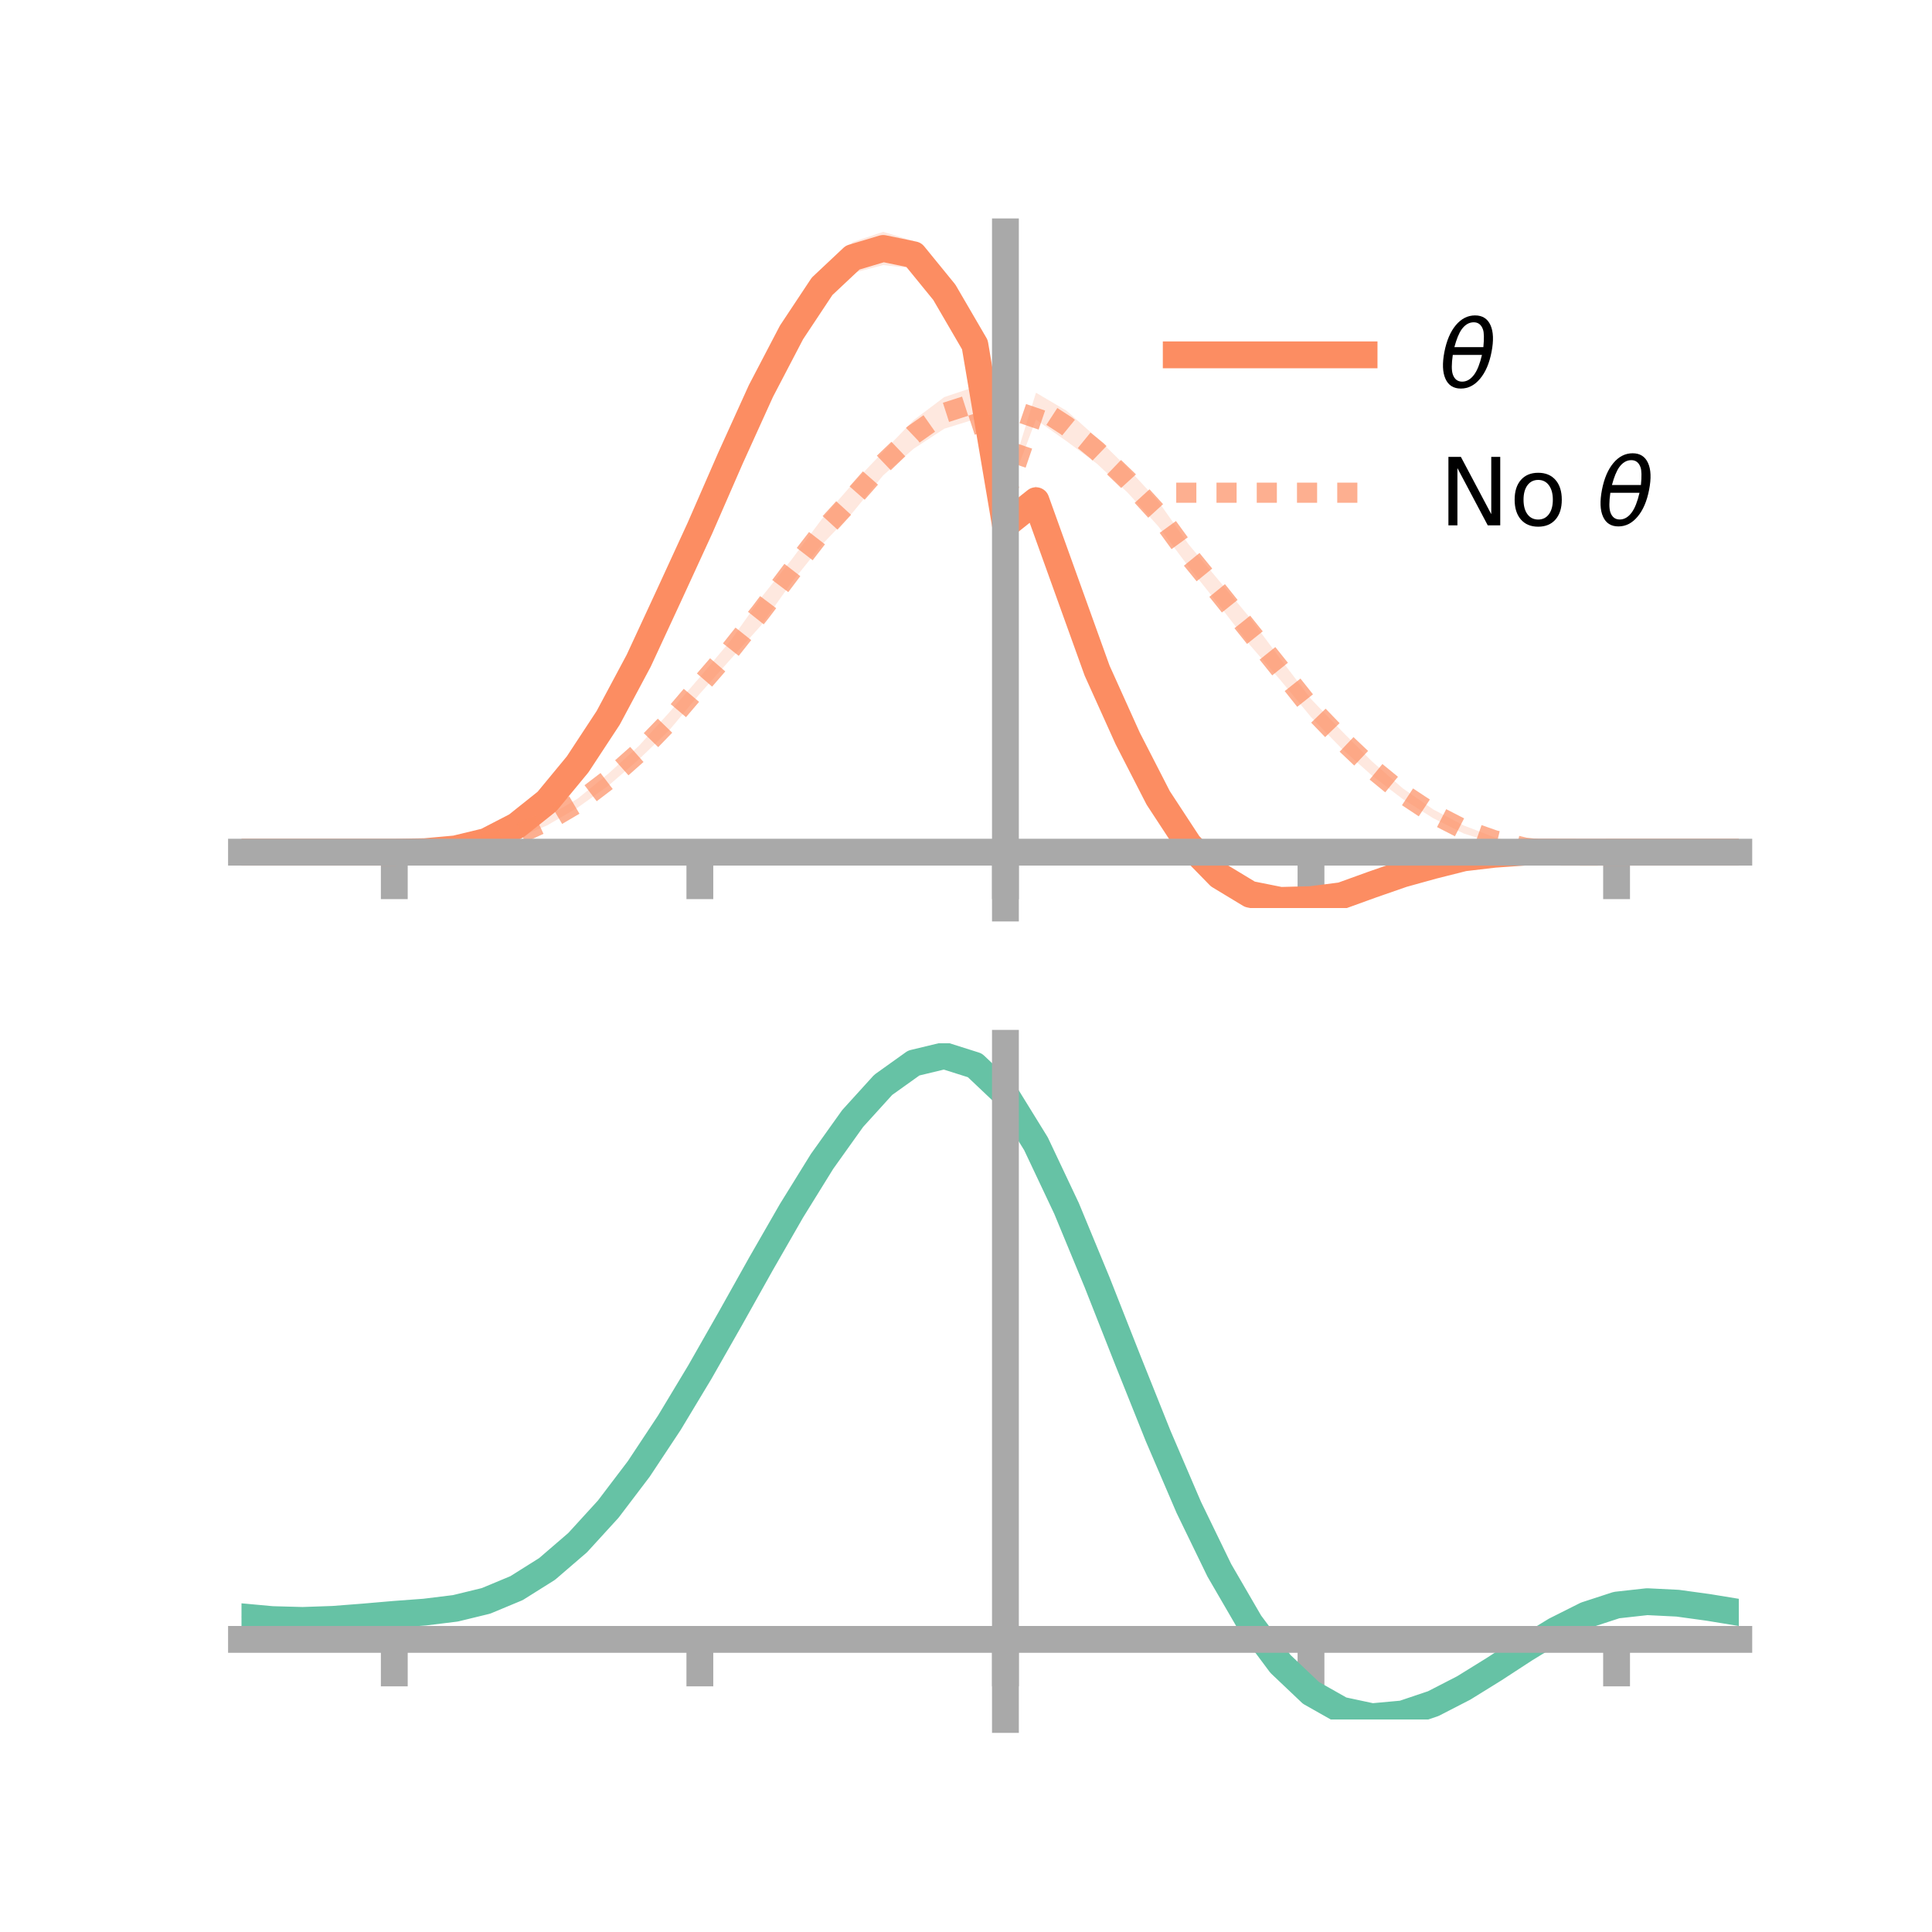 <?xml version="1.0" encoding="utf-8" standalone="no"?>
<!DOCTYPE svg PUBLIC "-//W3C//DTD SVG 1.1//EN"
  "http://www.w3.org/Graphics/SVG/1.1/DTD/svg11.dtd">
<!-- Created with matplotlib (https://matplotlib.org/) -->
<svg height="144pt" version="1.1" viewBox="0 0 144 144" width="144pt" xmlns="http://www.w3.org/2000/svg" xmlns:xlink="http://www.w3.org/1999/xlink">
 <defs>
  <style type="text/css">*{stroke-linecap:butt;stroke-linejoin:round;}</style>
 </defs>
 <g id="figure_1">
  <g id="patch_1">
   <path d="M 0 144 
L 144 144 
L 144 0 
L 0 0 
z
" style="fill:none;"/>
  </g>
  <g id="axes_1">
   <g id="patch_2">
    <path d="M 18 67.68 
L 129.6 67.68 
L 129.6 17.28 
L 18 17.28 
z
" style="fill:none;"/>
   </g>
   <g id="PolyCollection_1">
    <path clip-path="url(#p967b3aba4e)" d="M 18 63.516 
L 18 63.516 
L 20.278 63.516 
L 22.555 63.516 
L 24.833 63.516 
L 27.11 63.516 
L 29.388 63.516 
L 31.665 63.45 
L 33.943 63.192 
L 36.22 62.555 
L 38.498 61.284 
L 40.776 59.44 
L 43.053 56.616 
L 45.331 53.146 
L 47.608 48.653 
L 49.886 43.699 
L 52.163 38.691 
L 54.441 33.44 
L 56.718 28.395 
L 58.996 23.843 
L 61.273 20.582 
L 63.551 18.048 
L 65.829 17.28 
L 68.106 17.973 
L 70.384 20.704 
L 72.661 24.745 
L 74.939 38.829 
L 77.216 36.242 
L 79.494 42.543 
L 81.771 49.056 
L 84.049 53.852 
L 86.327 58.408 
L 88.604 62.216 
L 90.882 64.395 
L 93.159 65.89 
L 95.437 66.554 
L 97.714 66.422 
L 99.992 66.207 
L 102.269 65.425 
L 104.547 64.787 
L 106.824 64.172 
L 109.102 63.682 
L 111.38 63.423 
L 113.657 63.353 
L 115.935 63.429 
L 118.212 63.492 
L 120.49 63.516 
L 122.767 63.516 
L 125.045 63.516 
L 127.322 63.516 
L 129.6 63.516 
L 129.6 63.516 
L 129.6 63.516 
L 127.322 63.516 
L 125.045 63.516 
L 122.767 63.516 
L 120.49 63.517 
L 118.212 63.545 
L 115.935 63.597 
L 113.657 63.669 
L 111.38 63.922 
L 109.102 64.197 
L 106.824 64.853 
L 104.547 65.501 
L 102.269 66.447 
L 99.992 67.313 
L 97.714 67.68 
L 95.437 67.668 
L 93.159 67.42 
L 90.882 66.161 
L 88.604 63.678 
L 86.327 60.536 
L 84.049 56.212 
L 81.771 50.908 
L 79.494 44.762 
L 77.216 38.391 
L 74.939 39.427 
L 72.661 26.642 
L 70.384 22.864 
L 68.106 20.006 
L 65.829 19.756 
L 63.551 20.351 
L 61.273 22.102 
L 58.996 25.704 
L 56.718 29.877 
L 54.441 34.87 
L 52.163 40.059 
L 49.886 44.955 
L 47.608 49.83 
L 45.331 53.862 
L 43.053 57.326 
L 40.776 60.017 
L 38.498 61.808 
L 36.22 62.889 
L 33.943 63.352 
L 31.665 63.508 
L 29.388 63.517 
L 27.11 63.516 
L 24.833 63.516 
L 22.555 63.516 
L 20.278 63.516 
L 18 63.516 
z
" style="fill:#fc8d62;fill-opacity:0.2;"/>
   </g>
   <g id="PolyCollection_2">
    <path clip-path="url(#p967b3aba4e)" d="M 18 63.516 
L 18 63.516 
L 20.278 63.516 
L 22.555 63.516 
L 24.833 63.516 
L 27.11 63.516 
L 29.388 63.516 
L 31.665 63.445 
L 33.943 63.209 
L 36.22 62.767 
L 38.498 62.029 
L 40.776 60.879 
L 43.053 59.525 
L 45.331 57.675 
L 47.608 55.605 
L 49.886 53.094 
L 52.163 50.472 
L 54.441 47.764 
L 56.718 44.556 
L 58.996 41.713 
L 61.273 38.664 
L 63.551 36.061 
L 65.829 33.669 
L 68.106 31.31 
L 70.384 29.594 
L 72.661 28.835 
L 74.939 36.614 
L 77.216 29.269 
L 79.494 30.614 
L 81.771 32.644 
L 84.049 34.877 
L 86.327 37.36 
L 88.604 40.586 
L 90.882 43.306 
L 93.159 46.045 
L 95.437 49.114 
L 97.714 52.098 
L 99.992 54.474 
L 102.269 56.76 
L 104.547 58.753 
L 106.824 60.33 
L 109.102 61.527 
L 111.38 62.406 
L 113.657 63.036 
L 115.935 63.334 
L 118.212 63.479 
L 120.49 63.516 
L 122.767 63.516 
L 125.045 63.516 
L 127.322 63.516 
L 129.6 63.516 
L 129.6 63.516 
L 129.6 63.516 
L 127.322 63.516 
L 125.045 63.516 
L 122.767 63.516 
L 120.49 63.516 
L 118.212 63.546 
L 115.935 63.526 
L 113.657 63.317 
L 111.38 62.846 
L 109.102 62.126 
L 106.824 60.985 
L 104.547 59.554 
L 102.269 57.814 
L 99.992 55.786 
L 97.714 53.442 
L 95.437 50.695 
L 93.159 48.077 
L 90.882 45.121 
L 88.604 42.257 
L 86.327 39.223 
L 84.049 36.72 
L 81.771 34.571 
L 79.494 32.885 
L 77.216 31.272 
L 74.939 37.283 
L 72.661 31.249 
L 70.384 31.953 
L 68.106 33.44 
L 65.829 35.428 
L 63.551 38.203 
L 61.273 40.586 
L 58.996 43.417 
L 56.718 46.624 
L 54.441 49.15 
L 52.163 51.705 
L 49.886 54.425 
L 47.608 56.608 
L 45.331 58.573 
L 43.053 60.196 
L 40.776 61.523 
L 38.498 62.475 
L 36.22 63.035 
L 33.943 63.401 
L 31.665 63.516 
L 29.388 63.516 
L 27.11 63.516 
L 24.833 63.516 
L 22.555 63.516 
L 20.278 63.516 
L 18 63.516 
z
" style="fill:#fc8d62;fill-opacity:0.2;"/>
   </g>
   <g id="matplotlib.axis_1">
    <g id="xtick_1">
     <g id="line2d_1">
      <defs>
       <path d="M 0 0 
L 0 3.5 
" id="m23a81cefeb" style="stroke:#a9a9a9;stroke-width:2;"/>
      </defs>
      <g>
       <use style="fill:#a9a9a9;stroke:#a9a9a9;stroke-width:2;" x="29.388" xlink:href="#m23a81cefeb" y="63.516"/>
      </g>
     </g>
    </g>
    <g id="xtick_2">
     <g id="line2d_2">
      <g>
       <use style="fill:#a9a9a9;stroke:#a9a9a9;stroke-width:2;" x="52.163" xlink:href="#m23a81cefeb" y="63.516"/>
      </g>
     </g>
    </g>
    <g id="xtick_3">
     <g id="line2d_3">
      <g>
       <use style="fill:#a9a9a9;stroke:#a9a9a9;stroke-width:2;" x="74.939" xlink:href="#m23a81cefeb" y="63.516"/>
      </g>
     </g>
    </g>
    <g id="xtick_4">
     <g id="line2d_4">
      <g>
       <use style="fill:#a9a9a9;stroke:#a9a9a9;stroke-width:2;" x="97.714" xlink:href="#m23a81cefeb" y="63.516"/>
      </g>
     </g>
    </g>
    <g id="xtick_5">
     <g id="line2d_5">
      <g>
       <use style="fill:#a9a9a9;stroke:#a9a9a9;stroke-width:2;" x="120.49" xlink:href="#m23a81cefeb" y="63.516"/>
      </g>
     </g>
    </g>
   </g>
   <g id="matplotlib.axis_2"/>
   <g id="line2d_6">
    <path clip-path="url(#p967b3aba4e)" d="M 18 63.516 
L 20.278 63.516 
L 22.555 63.516 
L 24.833 63.516 
L 27.11 63.516 
L 29.388 63.516 
L 31.665 63.479 
L 33.943 63.272 
L 36.22 62.722 
L 38.498 61.546 
L 40.776 59.728 
L 43.053 56.971 
L 45.331 53.504 
L 47.608 49.241 
L 49.886 44.327 
L 52.163 39.375 
L 54.441 34.155 
L 56.718 29.136 
L 58.996 24.774 
L 61.273 21.342 
L 63.551 19.2 
L 65.829 18.518 
L 68.106 18.989 
L 70.384 21.784 
L 72.661 25.693 
L 74.939 39.128 
L 77.216 37.316 
L 79.494 43.653 
L 81.771 49.982 
L 84.049 55.032 
L 86.327 59.472 
L 88.604 62.947 
L 90.882 65.278 
L 93.159 66.655 
L 95.437 67.111 
L 97.714 67.051 
L 99.992 66.76 
L 102.269 65.936 
L 104.547 65.144 
L 106.824 64.513 
L 109.102 63.94 
L 111.38 63.672 
L 113.657 63.511 
L 115.935 63.513 
L 118.212 63.519 
L 120.49 63.516 
L 122.767 63.516 
L 125.045 63.516 
L 127.322 63.516 
L 129.6 63.516 
" style="fill:none;stroke:#fc8d62;stroke-linecap:square;stroke-width:2;"/>
   </g>
   <g id="line2d_7">
    <path clip-path="url(#p967b3aba4e)" d="M 18 63.516 
L 20.278 63.516 
L 22.555 63.516 
L 24.833 63.516 
L 27.11 63.516 
L 29.388 63.516 
L 31.665 63.48 
L 33.943 63.305 
L 36.22 62.901 
L 38.498 62.252 
L 40.776 61.201 
L 43.053 59.861 
L 45.331 58.124 
L 47.608 56.107 
L 49.886 53.759 
L 52.163 51.088 
L 54.441 48.457 
L 56.718 45.59 
L 58.996 42.565 
L 61.273 39.625 
L 63.551 37.132 
L 65.829 34.548 
L 68.106 32.375 
L 70.384 30.774 
L 72.661 30.042 
L 74.939 36.949 
L 77.216 30.271 
L 79.494 31.75 
L 81.771 33.607 
L 84.049 35.798 
L 86.327 38.291 
L 88.604 41.422 
L 90.882 44.213 
L 93.159 47.061 
L 95.437 49.904 
L 97.714 52.77 
L 99.992 55.13 
L 102.269 57.287 
L 104.547 59.153 
L 106.824 60.657 
L 109.102 61.827 
L 111.38 62.626 
L 113.657 63.177 
L 115.935 63.43 
L 118.212 63.513 
L 120.49 63.516 
L 122.767 63.516 
L 125.045 63.516 
L 127.322 63.516 
L 129.6 63.516 
" style="fill:none;stroke:#fc8d62;stroke-dasharray:1.5,1.5;stroke-dashoffset:0;stroke-opacity:0.7;stroke-width:1.5;"/>
   </g>
   <g id="patch_3">
    <path d="M 74.939 67.68 
L 74.939 17.28 
" style="fill:none;stroke:#a9a9a9;stroke-linecap:square;stroke-linejoin:miter;stroke-width:2;"/>
   </g>
   <g id="patch_4">
    <path d="M 129.6 67.68 
L 129.6 17.28 
" style="fill:none;"/>
   </g>
   <g id="patch_5">
    <path d="M 18 63.516 
L 129.6 63.516 
" style="fill:none;stroke:#a9a9a9;stroke-linecap:square;stroke-linejoin:miter;stroke-width:2;"/>
   </g>
   <g id="patch_6">
    <path d="M 18 17.28 
L 129.6 17.28 
" style="fill:none;"/>
   </g>
   <g id="legend_1">
    <g id="line2d_8">
     <path d="M 87.67 26.449 
L 101.67 26.449 
" style="fill:none;stroke:#fc8d62;stroke-linecap:square;stroke-width:2;"/>
    </g>
    <g id="line2d_9"/>
    <g id="text_1">
     <!-- $\theta$ -->
     <g transform="translate(107.27 28.899)scale(0.07 -0.07)">
      <defs>
       <path d="M 45.516 34.672 
L 14.453 34.672 
Q 12.359 20.062 14.5 13.875 
Q 17.188 6.25 24.469 6.25 
Q 31.781 6.25 37.359 13.922 
Q 42.234 20.656 45.516 34.672 
z
M 47.016 42.969 
Q 48.344 56.844 46.625 61.719 
Q 43.953 69.438 36.766 69.438 
Q 29.297 69.438 23.828 61.812 
Q 19.531 55.672 16.156 42.969 
z
M 38.188 76.766 
Q 49.906 76.766 54.594 66.406 
Q 59.281 56.109 55.719 37.844 
Q 52.203 19.625 43.453 9.281 
Q 34.766 -1.125 23.047 -1.125 
Q 11.281 -1.125 6.641 9.281 
Q 2 19.625 5.516 37.844 
Q 9.078 56.109 17.719 66.406 
Q 26.422 76.766 38.188 76.766 
z
" id="DejaVuSans-Oblique-952"/>
      </defs>
      <use transform="translate(0 0.234)" xlink:href="#DejaVuSans-Oblique-952"/>
     </g>
    </g>
    <g id="line2d_10">
     <path d="M 87.67 36.724 
L 101.67 36.724 
" style="fill:none;stroke:#fc8d62;stroke-dasharray:1.5,1.5;stroke-dashoffset:0;stroke-opacity:0.7;stroke-width:1.5;"/>
    </g>
    <g id="line2d_11"/>
    <g id="text_2">
     <!-- No $\theta$ -->
     <g transform="translate(107.27 39.174)scale(0.07 -0.07)">
      <defs>
       <path d="M 9.812 72.906 
L 23.094 72.906 
L 55.422 11.922 
L 55.422 72.906 
L 64.984 72.906 
L 64.984 0 
L 51.703 0 
L 19.391 60.984 
L 19.391 0 
L 9.812 0 
z
" id="DejaVuSans-78"/>
       <path d="M 30.609 48.391 
Q 23.391 48.391 19.188 42.75 
Q 14.984 37.109 14.984 27.297 
Q 14.984 17.484 19.156 11.844 
Q 23.344 6.203 30.609 6.203 
Q 37.797 6.203 41.984 11.859 
Q 46.188 17.531 46.188 27.297 
Q 46.188 37.016 41.984 42.703 
Q 37.797 48.391 30.609 48.391 
z
M 30.609 56 
Q 42.328 56 49.016 48.375 
Q 55.719 40.766 55.719 27.297 
Q 55.719 13.875 49.016 6.219 
Q 42.328 -1.422 30.609 -1.422 
Q 18.844 -1.422 12.172 6.219 
Q 5.516 13.875 5.516 27.297 
Q 5.516 40.766 12.172 48.375 
Q 18.844 56 30.609 56 
z
" id="DejaVuSans-111"/>
       <path id="DejaVuSans-32"/>
      </defs>
      <use transform="translate(0 0.234)" xlink:href="#DejaVuSans-78"/>
      <use transform="translate(74.805 0.234)" xlink:href="#DejaVuSans-111"/>
      <use transform="translate(135.986 0.234)" xlink:href="#DejaVuSans-32"/>
      <use transform="translate(167.773 0.234)" xlink:href="#DejaVuSans-Oblique-952"/>
     </g>
    </g>
   </g>
  </g>
  <g id="axes_2">
   <g id="patch_7">
    <path d="M 18 128.16 
L 129.6 128.16 
L 129.6 77.76 
L 18 77.76 
z
" style="fill:none;"/>
   </g>
   <g id="PolyCollection_3">
    <path clip-path="url(#p315a93e741)" d="M 18 120.543 
L 18 120.468 
L 20.278 120.686 
L 22.555 120.748 
L 24.833 120.661 
L 27.11 120.477 
L 29.388 120.272 
L 31.665 120.097 
L 33.943 119.811 
L 36.22 119.252 
L 38.498 118.292 
L 40.776 116.84 
L 43.053 114.844 
L 45.331 112.296 
L 47.608 109.228 
L 49.886 105.708 
L 52.163 101.837 
L 54.441 97.746 
L 56.718 93.588 
L 58.996 89.538 
L 61.273 85.785 
L 63.551 82.529 
L 65.829 79.972 
L 68.106 78.316 
L 70.384 77.76 
L 72.661 78.493 
L 74.939 80.684 
L 77.216 84.423 
L 79.494 89.31 
L 81.771 94.893 
L 84.049 100.755 
L 86.327 106.531 
L 88.604 111.919 
L 90.882 116.687 
L 93.159 120.668 
L 95.437 123.768 
L 97.714 125.955 
L 99.992 127.255 
L 102.269 127.748 
L 104.547 127.548 
L 106.824 126.793 
L 109.102 125.641 
L 111.38 124.253 
L 113.657 122.793 
L 115.935 121.422 
L 118.212 120.292 
L 120.49 119.553 
L 122.767 119.303 
L 125.045 119.421 
L 127.322 119.743 
L 129.6 120.129 
L 129.6 120.229 
L 129.6 120.229 
L 127.322 119.868 
L 125.045 119.565 
L 122.767 119.458 
L 120.49 119.713 
L 118.212 120.46 
L 115.935 121.617 
L 113.657 123.032 
L 111.38 124.541 
L 109.102 125.976 
L 106.824 127.166 
L 104.547 127.945 
L 102.269 128.16 
L 99.992 127.68 
L 97.714 126.404 
L 95.437 124.269 
L 93.159 121.257 
L 90.882 117.397 
L 88.604 112.778 
L 86.327 107.555 
L 84.049 101.951 
L 81.771 96.258 
L 79.494 90.83 
L 77.216 86.077 
L 74.939 82.441 
L 72.661 80.315 
L 70.384 79.607 
L 68.106 80.147 
L 65.829 81.746 
L 63.551 84.209 
L 61.273 87.338 
L 58.996 90.938 
L 56.718 94.816 
L 54.441 98.791 
L 52.163 102.698 
L 49.886 106.391 
L 47.608 109.749 
L 45.331 112.679 
L 43.053 115.119 
L 40.776 117.041 
L 38.498 118.452 
L 36.22 119.391 
L 33.943 119.938 
L 31.665 120.215 
L 29.388 120.379 
L 27.11 120.568 
L 24.833 120.735 
L 22.555 120.806 
L 20.278 120.744 
L 18 120.543 
z
" style="fill:#66c2a5;fill-opacity:0.2;"/>
   </g>
   <g id="matplotlib.axis_3">
    <g id="xtick_6">
     <g id="line2d_12">
      <g>
       <use style="fill:#a9a9a9;stroke:#a9a9a9;stroke-width:2;" x="29.388" xlink:href="#m23a81cefeb" y="122.19"/>
      </g>
     </g>
    </g>
    <g id="xtick_7">
     <g id="line2d_13">
      <g>
       <use style="fill:#a9a9a9;stroke:#a9a9a9;stroke-width:2;" x="52.163" xlink:href="#m23a81cefeb" y="122.19"/>
      </g>
     </g>
    </g>
    <g id="xtick_8">
     <g id="line2d_14">
      <g>
       <use style="fill:#a9a9a9;stroke:#a9a9a9;stroke-width:2;" x="74.939" xlink:href="#m23a81cefeb" y="122.19"/>
      </g>
     </g>
    </g>
    <g id="xtick_9">
     <g id="line2d_15">
      <g>
       <use style="fill:#a9a9a9;stroke:#a9a9a9;stroke-width:2;" x="97.714" xlink:href="#m23a81cefeb" y="122.19"/>
      </g>
     </g>
    </g>
    <g id="xtick_10">
     <g id="line2d_16">
      <g>
       <use style="fill:#a9a9a9;stroke:#a9a9a9;stroke-width:2;" x="120.49" xlink:href="#m23a81cefeb" y="122.19"/>
      </g>
     </g>
    </g>
   </g>
   <g id="matplotlib.axis_4"/>
   <g id="line2d_17">
    <path clip-path="url(#p315a93e741)" d="M 18 120.506 
L 20.278 120.715 
L 22.555 120.777 
L 24.833 120.698 
L 27.11 120.522 
L 29.388 120.325 
L 31.665 120.156 
L 33.943 119.875 
L 36.22 119.321 
L 38.498 118.372 
L 40.776 116.941 
L 43.053 114.981 
L 45.331 112.487 
L 47.608 109.488 
L 49.886 106.049 
L 52.163 102.268 
L 54.441 98.269 
L 56.718 94.202 
L 58.996 90.238 
L 61.273 86.562 
L 63.551 83.369 
L 65.829 80.859 
L 68.106 79.232 
L 70.384 78.684 
L 72.661 79.404 
L 74.939 81.562 
L 77.216 85.25 
L 79.494 90.07 
L 81.771 95.575 
L 84.049 101.353 
L 86.327 107.043 
L 88.604 112.349 
L 90.882 117.042 
L 93.159 120.962 
L 95.437 124.019 
L 97.714 126.179 
L 99.992 127.468 
L 102.269 127.954 
L 104.547 127.746 
L 106.824 126.98 
L 109.102 125.808 
L 111.38 124.397 
L 113.657 122.913 
L 115.935 121.519 
L 118.212 120.376 
L 120.49 119.633 
L 122.767 119.38 
L 125.045 119.493 
L 127.322 119.806 
L 129.6 120.179 
" style="fill:none;stroke:#66c2a5;stroke-linecap:square;stroke-width:2;"/>
   </g>
   <g id="patch_8">
    <path d="M 74.939 128.16 
L 74.939 77.76 
" style="fill:none;stroke:#a9a9a9;stroke-linecap:square;stroke-linejoin:miter;stroke-width:2;"/>
   </g>
   <g id="patch_9">
    <path d="M 129.6 128.16 
L 129.6 77.76 
" style="fill:none;"/>
   </g>
   <g id="patch_10">
    <path d="M 18 122.19 
L 129.6 122.19 
" style="fill:none;stroke:#a9a9a9;stroke-linecap:square;stroke-linejoin:miter;stroke-width:2;"/>
   </g>
   <g id="patch_11">
    <path d="M 18 77.76 
L 129.6 77.76 
" style="fill:none;"/>
   </g>
  </g>
 </g>
 <defs>
  <clipPath id="p967b3aba4e">
   <rect height="50.4" width="111.6" x="18" y="17.28"/>
  </clipPath>
  <clipPath id="p315a93e741">
   <rect height="50.4" width="111.6" x="18" y="77.76"/>
  </clipPath>
 </defs>
</svg>
